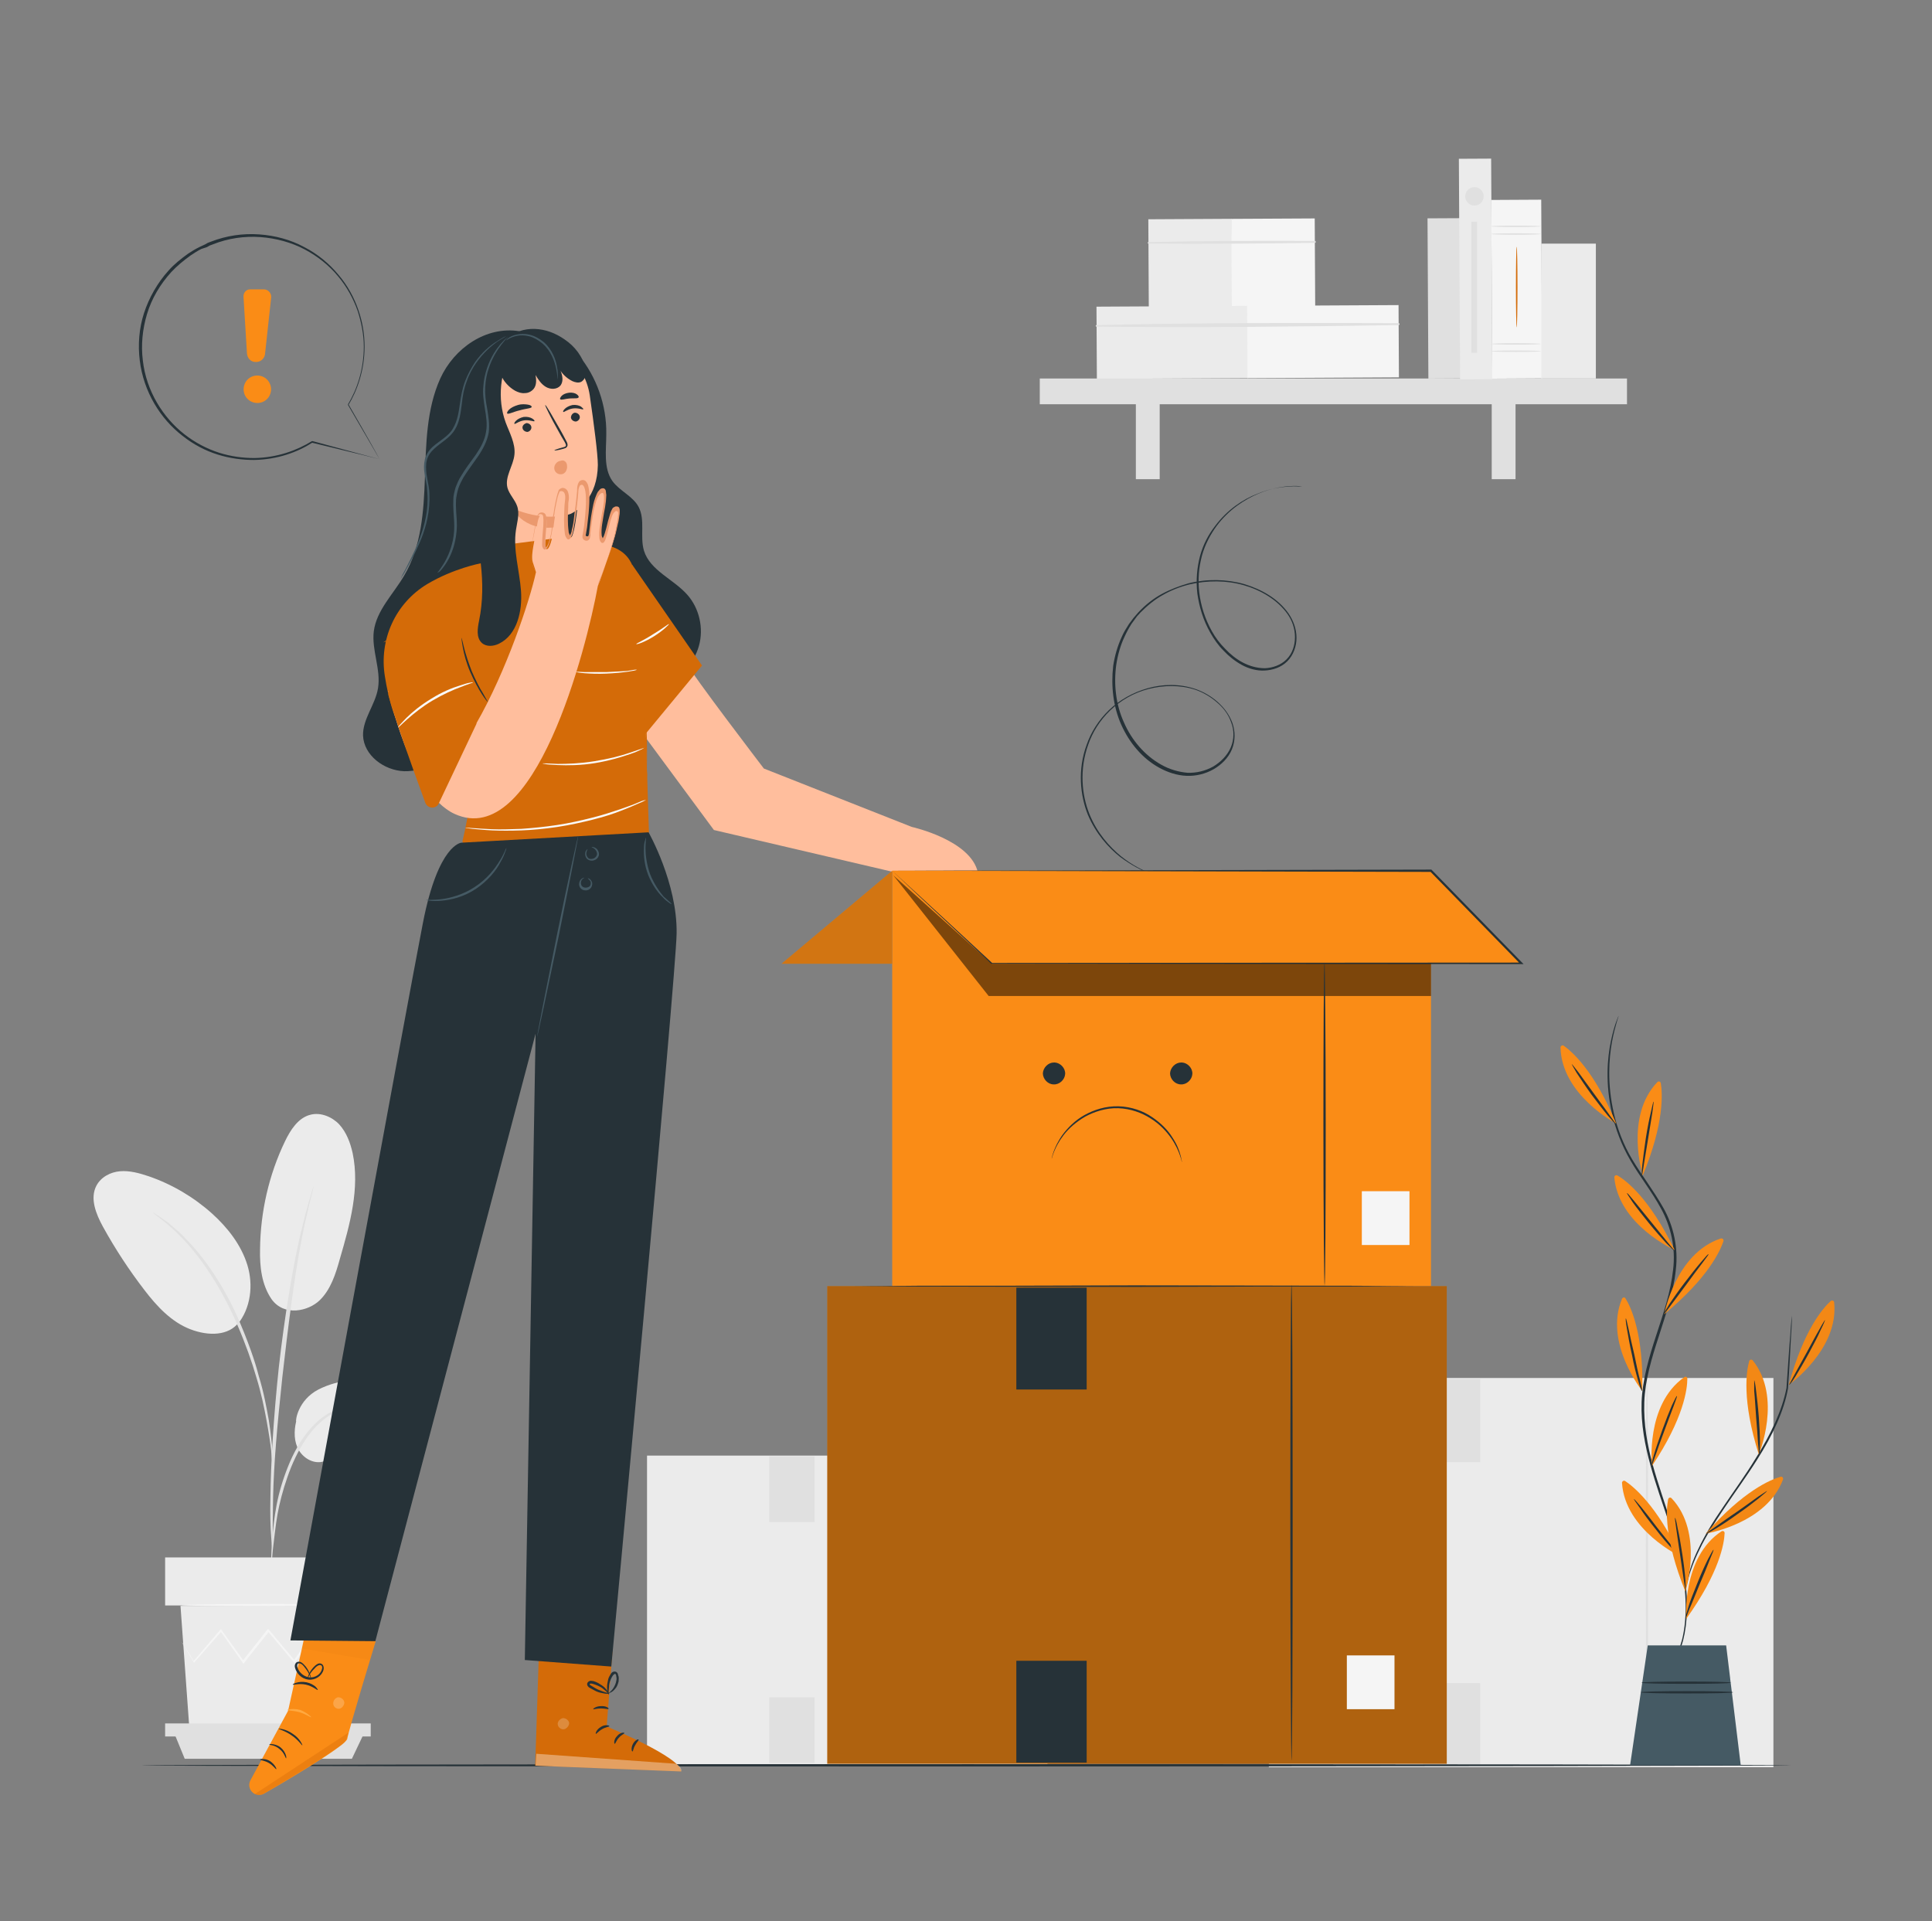 <svg width="184" height="183" viewBox="0 0 184 183" fill="none" xmlns="http://www.w3.org/2000/svg">
    <rect x="0" y="0" width="184" height="183" fill="#808080" stroke="none"/>
    <path d="M99.759 138.641H61.622V168.031H99.759V138.641Z" fill="#EBEBEB"/>
    <path d="M90.207 167.811C90.17 167.811 90.097 161.26 90.097 153.171C90.097 145.083 90.133 138.531 90.207 138.531C90.28 138.531 90.317 145.083 90.317 153.171C90.28 161.26 90.243 167.811 90.207 167.811Z"
          fill="#E0E0E0"/>
    <path d="M96.502 161.333H93.574V164.627H96.502V161.333Z" fill="#FAFAFA"/>
    <path d="M77.58 138.714H73.261V144.973H77.58V138.714Z" fill="#E0E0E0"/>
    <path d="M77.58 161.663H73.261V167.921H77.58V161.663Z" fill="#E0E0E0"/>
    <path d="M168.897 131.248H120.841V168.323H168.897V131.248Z" fill="#EBEBEB"/>
    <path d="M156.855 168.067C156.819 168.067 156.746 159.796 156.746 149.621C156.746 139.409 156.782 131.174 156.855 131.174C156.929 131.174 156.965 139.446 156.965 149.621C156.965 159.796 156.929 168.067 156.855 168.067Z"
          fill="#E0E0E0"/>
    <path d="M164.834 159.869H161.137V164.041H164.834V159.869Z" fill="#FAFAFA"/>
    <path d="M140.971 131.357H135.518V139.263H140.971V131.357Z" fill="#E0E0E0"/>
    <path d="M140.971 160.308H135.518V168.214H140.971V160.308Z" fill="#E0E0E0"/>
    <path d="M30.329 132.345C32.269 131.357 34.575 131.211 36.734 131.577C37.905 131.76 39.113 132.126 39.882 133.004C40.687 133.883 40.833 135.42 39.918 136.152C39.369 136.591 38.637 136.664 37.942 136.664C36.258 136.628 34.392 136.335 33.037 137.36C32.269 137.945 31.756 138.897 30.841 139.19C29.926 139.482 28.938 138.933 28.462 138.128C27.987 137.323 27.987 136.298 28.206 135.383C28.133 135.347 28.353 133.37 30.329 132.345Z"
          fill="#EBEBEB"/>
    <path d="M25.864 123.745C27.072 125.428 29.377 124.879 30.439 123.854C31.5 122.83 31.976 121.329 32.379 119.865C33.33 116.608 34.282 113.167 33.586 109.837C33.367 108.848 33.001 107.86 32.305 107.092C31.61 106.36 30.512 105.92 29.56 106.177C28.389 106.469 27.657 107.641 27.145 108.702C25.608 111.886 24.802 115.436 24.766 118.987C24.729 120.634 24.912 122.354 25.864 123.745Z"
          fill="#EBEBEB"/>
    <path d="M22.606 126.16C23.887 124.623 24.144 122.39 23.558 120.487C22.972 118.584 21.691 116.937 20.191 115.583C18.434 114.009 16.384 112.801 14.152 112.032C13.273 111.74 12.358 111.483 11.443 111.557C10.528 111.63 9.613 112.106 9.174 112.947C8.552 114.155 9.138 115.619 9.796 116.827C10.968 118.95 12.285 120.963 13.749 122.866C14.92 124.403 16.311 125.904 18.105 126.599C19.898 127.295 21.801 127.221 22.753 125.94"
          fill="#EBEBEB"/>
    <path d="M25.791 149.365C25.827 149.365 25.864 149.108 25.9 148.596C25.937 148.047 26.01 147.315 26.12 146.473C26.23 145.595 26.34 144.533 26.596 143.399C26.852 142.264 27.218 141.02 27.73 139.739C28.243 138.494 28.865 137.36 29.597 136.445C30.329 135.53 31.171 134.871 31.939 134.505C32.745 134.102 33.44 133.956 33.916 133.883C34.392 133.846 34.684 133.81 34.684 133.773C34.684 133.736 34.392 133.736 33.916 133.773C33.403 133.81 32.671 133.919 31.866 134.322C31.024 134.688 30.146 135.347 29.377 136.298C28.609 137.213 27.95 138.385 27.438 139.666C26.925 140.947 26.559 142.191 26.34 143.362C26.12 144.533 26.01 145.595 25.937 146.51C25.864 147.388 25.827 148.12 25.827 148.633C25.754 149.072 25.754 149.365 25.791 149.365Z"
          fill="#E0E0E0"/>
    <path d="M25.937 147.754C25.937 147.754 25.937 147.645 25.974 147.388C25.974 147.132 25.974 146.766 25.974 146.364C25.974 145.485 25.974 144.204 26.01 142.594C26.083 139.41 26.376 136.006 26.889 131.175C27.401 126.636 28.06 121.366 28.755 117.925C28.901 117.157 29.048 116.461 29.194 115.839C29.341 115.217 29.451 114.705 29.56 114.265C29.67 113.863 29.743 113.533 29.817 113.277C29.853 113.058 29.89 112.911 29.89 112.911C29.89 112.911 29.853 113.021 29.78 113.241C29.707 113.497 29.597 113.826 29.487 114.229C29.341 114.668 29.231 115.18 29.048 115.803C28.901 116.425 28.718 117.12 28.535 117.889C27.84 121 27.108 125.355 26.559 130.186C26.047 135.018 25.791 139.41 25.754 142.594C25.717 144.204 25.754 145.485 25.827 146.364C25.864 146.766 25.864 147.132 25.9 147.388C25.9 147.608 25.9 147.754 25.937 147.754Z"
          fill="#E0E0E0"/>
    <path d="M25.937 139.263C25.974 139.263 25.974 138.897 25.937 138.202C25.901 137.506 25.791 136.518 25.608 135.31C25.388 134.103 25.132 132.639 24.656 131.101C24.473 130.369 23.997 128.686 22.899 126.087C21.435 122.61 19.459 119.755 17.702 117.999C17.299 117.523 16.86 117.193 16.494 116.864C16.311 116.718 16.128 116.535 15.982 116.425C15.799 116.315 15.652 116.205 15.506 116.095C14.921 115.693 14.628 115.51 14.591 115.51C14.555 115.583 15.872 116.352 17.556 118.145C19.239 119.938 21.142 122.757 22.607 126.197C23.412 128.064 23.997 129.747 24.4 131.138C24.876 132.675 25.169 134.103 25.388 135.31C25.608 136.518 25.754 137.506 25.827 138.165C25.864 138.897 25.937 139.263 25.937 139.263Z"
          fill="#E0E0E0"/>
    <path d="M17.189 152.951L18.031 164.59H33.001L33.843 152.951H17.189Z" fill="#EBEBEB"/>
    <path d="M35.636 148.34H15.726V152.915H35.636V148.34Z" fill="#EBEBEB"/>
    <path d="M15.726 164.151V165.395H16.677H35.307V164.151H15.726Z" fill="#E0E0E0"/>
    <path d="M17.592 167.518L16.677 165.286H34.575L33.513 167.518H17.592Z" fill="#E0E0E0"/>
    <path d="M33.55 156.758C33.55 156.758 33.513 156.794 33.477 156.868C33.403 156.941 33.33 157.051 33.257 157.16C33.037 157.417 32.745 157.819 32.379 158.258L32.342 158.295L32.305 158.258C31.756 157.49 31.024 156.502 30.146 155.294H30.256C29.634 156.209 28.901 157.197 28.133 158.295L28.06 158.405L27.986 158.332C27.218 157.417 26.376 156.392 25.498 155.367H25.644C25.608 155.404 25.571 155.477 25.498 155.55C24.729 156.538 23.96 157.453 23.265 158.368L23.192 158.478L23.119 158.368C22.35 157.307 21.655 156.282 20.996 155.367H21.106C20.081 156.538 19.203 157.563 18.507 158.332L18.471 158.368L18.434 158.295C18.105 157.709 17.812 157.27 17.629 156.941C17.555 156.794 17.482 156.685 17.409 156.575C17.372 156.502 17.336 156.465 17.336 156.428C17.336 156.428 17.372 156.465 17.409 156.538C17.482 156.648 17.555 156.758 17.629 156.904C17.848 157.234 18.141 157.673 18.471 158.258H18.397C19.056 157.49 19.934 156.465 20.959 155.257L21.032 155.184L21.106 155.257C21.765 156.172 22.46 157.16 23.229 158.222H23.082C23.777 157.343 24.546 156.392 25.315 155.404C25.351 155.33 25.424 155.294 25.461 155.221L25.534 155.147L25.608 155.221C26.486 156.282 27.328 157.27 28.096 158.185H27.95C28.718 157.124 29.451 156.099 30.073 155.221L30.146 155.147L30.219 155.221C31.061 156.428 31.793 157.453 32.305 158.222H32.232C32.598 157.746 32.928 157.417 33.147 157.124C33.257 157.014 33.33 156.904 33.403 156.831C33.513 156.758 33.55 156.758 33.55 156.758Z"
          fill="#F5F5F5"/>
    <path d="M34.062 152.878C34.062 152.915 30.329 152.988 25.681 152.988C21.069 152.988 17.299 152.952 17.299 152.878C17.299 152.842 21.032 152.769 25.681 152.769C30.292 152.769 34.062 152.805 34.062 152.878Z"
          fill="#F5F5F5"/>
    <path d="M139.029 20.781L135.954 20.797L136.036 36.06L139.11 36.043L139.029 20.781Z" fill="#E0E0E0"/>
    <path d="M117.306 20.841L109.364 20.884L109.409 29.302L117.351 29.259L117.306 20.841Z" fill="#EBEBEB"/>
    <path d="M125.212 20.805L117.27 20.847L117.315 29.265L125.257 29.223L125.212 20.805Z" fill="#F5F5F5"/>
    <path d="M109.385 23.204C114.655 23.241 119.962 23.204 125.233 23.131C125.342 23.131 125.342 22.948 125.233 22.948C119.962 22.912 114.655 22.948 109.385 23.058C109.275 23.058 109.275 23.204 109.385 23.204Z"
          fill="#E0E0E0"/>
    <path d="M118.847 29.132L104.427 29.209L104.464 36.09L118.884 36.013L118.847 29.132Z" fill="#EBEBEB"/>
    <path d="M133.195 29.059L118.774 29.136L118.811 36.017L133.232 35.94L133.195 29.059Z" fill="#F5F5F5"/>
    <path d="M104.407 31.11C113.996 31.22 123.622 31.11 133.211 30.964C133.321 30.964 133.321 30.781 133.211 30.781C123.622 30.744 113.996 30.744 104.407 30.964C104.334 30.964 104.334 31.11 104.407 31.11Z"
          fill="#E0E0E0"/>
    <path d="M154.952 36.051H99.027V38.504H154.952V36.051Z" fill="#E0E0E0"/>
    <path d="M110.446 37.259H108.177V45.641H110.446V37.259Z" fill="#E0E0E0"/>
    <path d="M144.338 37.259H142.069V45.641H144.338V37.259Z" fill="#E0E0E0"/>
    <path d="M142.014 15.108L138.94 15.124L139.053 36.133L142.127 36.116L142.014 15.108Z" fill="#EBEBEB"/>
    <path d="M146.783 19.019L142.025 19.045L142.117 36.064L146.875 36.038L146.783 19.019Z" fill="#F5F5F5"/>
    <path d="M146.754 22.29C146.754 22.326 145.692 22.363 144.375 22.363C143.057 22.363 141.996 22.326 141.996 22.29C141.996 22.253 143.057 22.216 144.375 22.216C145.692 22.216 146.754 22.253 146.754 22.29Z"
          fill="#E0E0E0"/>
    <path d="M146.754 21.557C146.754 21.594 145.692 21.63 144.375 21.63C143.057 21.63 141.996 21.594 141.996 21.557C141.996 21.52 143.057 21.484 144.375 21.484C145.692 21.484 146.754 21.52 146.754 21.557Z"
          fill="#E0E0E0"/>
    <path d="M146.754 33.452C146.754 33.489 145.692 33.525 144.375 33.525C143.057 33.525 141.996 33.489 141.996 33.452C141.996 33.416 143.057 33.379 144.375 33.379C145.692 33.379 146.754 33.416 146.754 33.452Z"
          fill="#E0E0E0"/>
    <path d="M146.754 32.757C146.754 32.793 145.692 32.83 144.375 32.83C143.057 32.83 141.996 32.793 141.996 32.757C141.996 32.72 143.057 32.684 144.375 32.684C145.692 32.684 146.754 32.72 146.754 32.757Z"
          fill="#E0E0E0"/>
    <path d="M144.448 31.183C144.411 31.183 144.375 29.463 144.375 27.34C144.375 25.217 144.411 23.497 144.448 23.497C144.484 23.497 144.521 25.217 144.521 27.34C144.521 29.463 144.484 31.183 144.448 31.183Z"
          fill="#D46B08"/>
    <path d="M151.987 23.205H146.79V36.051H151.987V23.205Z" fill="#EBEBEB"/>
    <path d="M140.422 19.581C140.907 19.581 141.3 19.188 141.3 18.703C141.3 18.218 140.907 17.824 140.422 17.824C139.937 17.824 139.543 18.218 139.543 18.703C139.543 19.188 139.937 19.581 140.422 19.581Z"
          fill="#E0E0E0"/>
    <path d="M140.678 21.118H140.129V33.599H140.678V21.118Z" fill="#E0E0E0"/>
    <path d="M170.58 168.141C170.58 168.177 135.407 168.25 92.037 168.25C48.629 168.25 13.456 168.214 13.456 168.141C13.456 168.104 48.629 168.031 92.037 168.031C135.371 168.031 170.58 168.067 170.58 168.141Z"
          fill="#263238"/>
    <path d="M55.107 33.818C56.827 35.905 57.779 38.613 57.742 41.321C57.742 42.859 57.45 44.579 58.328 45.823C59.023 46.775 60.268 47.251 60.817 48.275C61.475 49.52 60.926 51.094 61.329 52.448C61.915 54.351 64.147 55.156 65.465 56.657C66.6 57.938 67.039 59.841 66.563 61.525C66.087 63.208 64.769 64.599 63.123 65.148C62.244 65.441 61.256 65.514 60.414 65.111C59.499 64.672 58.95 63.757 58.511 62.842C57.633 61.085 49.873 51.533 49.434 49.63"
          fill="#263238"/>
    <path d="M49.471 31.549C46.286 31.037 43.249 33.16 41.931 36.051C40.614 38.979 40.577 42.273 40.467 45.494C40.357 48.715 40.138 52.045 38.491 54.827C37.466 56.584 35.855 58.121 35.599 60.134C35.38 61.927 36.295 63.757 36.002 65.551C35.746 67.124 34.538 68.479 34.575 70.052C34.648 71.956 36.587 73.383 38.491 73.456C40.394 73.493 42.187 72.505 43.688 71.333C46.103 69.394 48.08 66.905 49.398 64.087"
          fill="#263238"/>
    <path d="M44.274 39.125C43.871 35.794 46.287 32.72 49.654 32.391C52.838 32.098 55.693 34.477 56.169 37.661C56.571 40.443 56.937 43.261 56.937 44.286C56.901 47.36 55.107 48.568 54.375 48.934C54.192 49.007 53.753 49.117 53.57 49.153C53.57 49.153 53.533 49.153 53.57 49.19L54.265 52.74C54.558 55.046 53.277 57.132 50.971 57.462C48.666 57.791 46.836 56.034 46.47 53.692L44.274 39.125Z"
          fill="#FFBE9D"/>
    <path d="M55.546 38.978C55.51 39.052 55.107 38.832 54.558 38.905C54.046 38.978 53.68 39.308 53.643 39.235C53.606 39.198 53.643 39.088 53.789 38.942C53.936 38.795 54.192 38.649 54.522 38.576C54.851 38.539 55.144 38.612 55.327 38.722C55.51 38.869 55.583 38.942 55.546 38.978Z"
          fill="#263238"/>
    <path d="M50.898 40.113C50.861 40.187 50.422 39.967 49.91 40.04C49.398 40.113 49.032 40.443 48.995 40.37C48.958 40.333 48.995 40.223 49.141 40.077C49.288 39.93 49.544 39.784 49.873 39.711C50.203 39.674 50.495 39.747 50.678 39.857C50.861 39.967 50.935 40.077 50.898 40.113Z"
          fill="#263238"/>
    <path d="M52.801 42.895C52.801 42.858 53.094 42.748 53.643 42.602C53.789 42.566 53.899 42.529 53.899 42.419C53.899 42.309 53.826 42.2 53.753 42.053C53.57 41.76 53.387 41.431 53.204 41.102C52.435 39.747 51.886 38.613 51.923 38.576C51.996 38.539 52.618 39.638 53.387 40.992C53.57 41.321 53.753 41.651 53.899 41.943C53.972 42.09 54.082 42.236 54.046 42.456C54.009 42.566 53.936 42.639 53.863 42.675C53.789 42.712 53.716 42.712 53.643 42.748C53.131 42.895 52.801 42.931 52.801 42.895Z"
          fill="#263238"/>
    <path d="M53.533 49.117C53.533 49.117 51.557 49.593 48.812 48.421C48.812 48.421 49.983 50.983 53.716 50.068L53.533 49.117Z"
          fill="#EB996E"/>
    <path d="M50.642 38.759C50.605 38.906 50.093 38.906 49.471 39.089C48.849 39.235 48.409 39.491 48.3 39.381C48.263 39.308 48.336 39.162 48.483 39.015C48.666 38.832 48.958 38.686 49.324 38.576C49.69 38.466 50.02 38.503 50.276 38.539C50.532 38.576 50.642 38.686 50.642 38.759Z"
          fill="#263238"/>
    <path d="M55.107 37.844C55.034 37.991 54.668 37.917 54.229 37.954C53.79 37.991 53.46 38.137 53.35 38.027C53.314 37.991 53.35 37.844 53.497 37.698C53.643 37.551 53.899 37.442 54.192 37.405C54.485 37.368 54.778 37.442 54.924 37.551C55.071 37.661 55.144 37.771 55.107 37.844Z"
          fill="#263238"/>
    <path d="M49.764 40.772C49.8 40.992 50.02 41.138 50.239 41.138C50.459 41.102 50.642 40.882 50.605 40.662C50.569 40.443 50.349 40.296 50.13 40.296C49.91 40.37 49.727 40.553 49.764 40.772Z"
          fill="#263238"/>
    <path d="M54.375 39.784C54.412 40.004 54.631 40.15 54.851 40.15C55.071 40.113 55.254 39.894 55.217 39.674C55.18 39.455 54.961 39.308 54.741 39.308C54.522 39.345 54.375 39.564 54.375 39.784Z"
          fill="#263238"/>
    <path d="M53.643 43.92C53.314 43.81 53.021 43.993 52.874 44.249C52.728 44.505 52.765 44.835 52.984 45.018C53.167 45.201 53.533 45.237 53.753 45.054C53.899 44.945 53.972 44.762 54.009 44.542C54.009 44.359 54.009 44.176 53.899 44.03C53.789 43.883 53.606 43.81 53.423 43.883"
          fill="#EB996E"/>
    <path d="M55.766 35.136C55.51 33.965 54.741 32.976 53.753 32.318C52.911 31.732 51.959 31.366 50.935 31.329C49.947 31.293 48.885 31.622 48.19 32.318C47.641 32.83 47.385 33.562 47.348 34.294L47.421 33.782C47.275 34.184 47.275 34.66 47.421 35.063C47.494 35.282 47.604 35.502 47.714 35.721C47.97 36.344 48.483 36.893 49.068 37.222C49.361 37.368 49.654 37.478 49.983 37.442C50.312 37.442 50.605 37.295 50.825 37.039C51.118 36.673 51.081 36.161 51.008 35.721C51.264 36.161 51.557 36.6 51.996 36.856C52.435 37.112 53.057 37.112 53.387 36.71C53.68 36.307 53.57 35.758 53.387 35.319C53.68 35.758 54.082 36.087 54.522 36.307C54.778 36.417 55.071 36.49 55.327 36.38C55.546 36.27 55.693 36.051 55.766 35.831C55.839 35.648 55.803 35.392 55.766 35.136Z"
          fill="#263238"/>
    <path d="M53.131 36.124C53.094 36.124 53.094 35.685 52.948 35.026C52.801 34.367 52.472 33.416 51.667 32.72C51.264 32.391 50.825 32.135 50.386 32.025C49.947 31.915 49.544 31.915 49.215 31.988C48.556 32.135 48.226 32.427 48.19 32.427C48.19 32.427 48.263 32.318 48.409 32.208C48.556 32.098 48.812 31.952 49.178 31.878C49.507 31.805 49.947 31.769 50.422 31.878C50.898 31.988 51.374 32.244 51.776 32.574C52.618 33.306 52.948 34.294 53.057 34.989C53.131 35.355 53.131 35.612 53.131 35.831C53.131 36.014 53.131 36.124 53.131 36.124Z"
          fill="#455A64"/>
    <path d="M86.839 78.763L72.748 73.2C72.748 73.2 65.538 63.757 65.685 63.574L60.634 69.101L67.99 79.056L85.046 83.045L93.135 83.119C92.476 80.008 86.839 78.763 86.839 78.763Z"
          fill="#FFBE9D"/>
    <path d="M56.169 51.825L54.265 51.093L45.994 52.155V53.619L45.774 53.655C45.774 53.655 43.212 54.131 40.687 55.632C37.649 57.462 36.075 60.939 36.661 64.452C36.99 66.538 37.649 69.1 38.893 70.564C41.309 73.383 43.505 69.906 43.505 69.906C43.505 69.906 45.005 73.346 44.932 74.993C44.859 76.347 44.273 79.202 44.054 80.081C44.017 80.227 44.127 80.373 44.273 80.41L61.732 83.631L61.805 79.349L61.256 61.781L60.487 54.973C60.451 54.9 60.487 51.642 56.169 51.825Z"
          fill="#D46B08"/>
    <path d="M60.195 53.765L66.856 63.391L61.476 69.906L60.195 53.765Z" fill="#D46B08"/>
    <path d="M61.622 74.005C61.622 74.005 61.586 73.785 61.586 73.382C61.586 72.943 61.586 72.394 61.549 71.699C61.512 70.272 61.439 68.295 61.146 66.136C60.853 63.976 60.451 62.036 60.121 60.646C59.975 59.987 59.829 59.401 59.719 58.999C59.646 58.596 59.572 58.377 59.609 58.377C59.609 58.377 59.682 58.596 59.792 58.962C59.902 59.328 60.048 59.914 60.231 60.609C60.597 62 61.036 63.94 61.293 66.099C61.586 68.258 61.622 70.235 61.622 71.662C61.622 72.394 61.622 72.943 61.586 73.346C61.659 73.785 61.622 74.005 61.622 74.005Z"
          fill="#D46B08"/>
    <path d="M45.225 59.365C45.225 59.401 44.713 59.401 43.908 59.438C43.102 59.474 41.968 59.584 40.76 59.84C39.552 60.097 38.491 60.426 37.722 60.719C36.954 61.012 36.514 61.195 36.478 61.195C36.478 61.195 36.588 61.121 36.771 61.012C36.99 60.902 37.283 60.755 37.649 60.609C38.418 60.28 39.479 59.914 40.687 59.657C41.895 59.401 43.029 59.328 43.871 59.291C44.274 59.291 44.603 59.291 44.823 59.328C45.115 59.365 45.225 59.365 45.225 59.365Z"
          fill="#D46B08"/>
    <path d="M60.634 63.794C60.634 63.83 60.304 63.903 59.792 63.977C59.28 64.05 58.548 64.123 57.742 64.159C56.937 64.196 56.205 64.159 55.693 64.123C55.181 64.086 54.851 64.013 54.851 64.013C54.851 63.977 55.181 63.977 55.693 64.013C56.205 64.013 56.937 64.013 57.742 64.013C58.548 63.977 59.243 63.94 59.755 63.903C60.341 63.794 60.634 63.757 60.634 63.794Z"
          fill="#FAFAFA"/>
    <path d="M63.708 59.438C63.745 59.474 63.159 60.06 62.281 60.609C61.402 61.158 60.634 61.414 60.597 61.341C60.561 61.304 61.329 60.975 62.171 60.426C63.049 59.914 63.672 59.401 63.708 59.438Z"
          fill="#FAFAFA"/>
    <path d="M61 54.973C61.036 55.009 60.231 55.705 59.06 56.217C57.889 56.73 56.827 56.803 56.827 56.766C56.827 56.693 57.852 56.547 58.987 56.071C60.158 55.558 61 54.936 61 54.973Z"
          fill="#D46B08"/>
    <path d="M61.366 71.223C61.366 71.223 61.256 71.296 61.036 71.406C60.817 71.516 60.487 71.662 60.048 71.809C59.206 72.102 57.998 72.468 56.644 72.687C55.29 72.907 54.046 72.907 53.131 72.87C52.691 72.834 52.325 72.834 52.069 72.797C51.813 72.76 51.667 72.724 51.667 72.724C51.667 72.687 52.216 72.724 53.131 72.76C54.009 72.76 55.254 72.724 56.608 72.504C57.962 72.284 59.133 71.992 59.975 71.699C60.853 71.406 61.366 71.223 61.366 71.223Z"
          fill="#FAFAFA"/>
    <path d="M61.512 76.201C61.512 76.201 61.475 76.237 61.366 76.274C61.256 76.347 61.073 76.42 60.89 76.493C60.487 76.677 59.902 76.933 59.133 77.225C58.401 77.518 57.486 77.811 56.461 78.067C55.437 78.323 54.302 78.58 53.094 78.763C51.886 78.946 50.715 79.055 49.69 79.092C48.629 79.129 47.677 79.129 46.872 79.092C46.067 79.055 45.445 78.982 45.005 78.946C44.786 78.909 44.639 78.909 44.493 78.873C44.383 78.873 44.31 78.836 44.31 78.836C44.31 78.836 44.383 78.836 44.493 78.836C44.639 78.836 44.786 78.873 45.005 78.873C45.445 78.909 46.103 78.946 46.872 78.982C47.677 79.019 48.629 78.982 49.654 78.946C50.715 78.873 51.85 78.763 53.057 78.58C54.265 78.397 55.363 78.141 56.388 77.884C57.413 77.628 58.291 77.335 59.06 77.079C59.792 76.823 60.414 76.603 60.817 76.42C61 76.347 61.146 76.274 61.292 76.237C61.439 76.201 61.512 76.201 61.512 76.201Z"
          fill="#FAFAFA"/>
    <path d="M29.414 154.013L27.438 162.943L23.851 169.568C23.595 170.043 23.778 170.629 24.29 170.885C24.583 170.995 24.876 170.995 25.132 170.849C26.815 169.897 32.964 166.274 33.074 165.615C33.184 164.846 35.782 156.318 35.782 156.318L29.414 154.013Z"
          fill="#FA8C16"/>
    <g opacity="0.6">
        <path opacity="0.6"
              d="M24.253 170.885L33.184 165.029L33.074 165.395C33.001 165.725 32.818 166.018 32.525 166.201C31.793 166.713 29.743 168.14 25.095 170.849C24.876 170.995 24.546 170.995 24.253 170.885Z"
              fill="#D46B08"/>
    </g>
    <g opacity="0.6">
        <g opacity="0.6">
            <path opacity="0.6"
                  d="M32.086 161.699C31.83 161.808 31.683 162.101 31.756 162.394C31.83 162.65 32.159 162.833 32.415 162.723C32.671 162.614 32.891 162.248 32.745 161.991C32.635 161.735 32.232 161.552 32.013 161.735"
                  fill="white"/>
        </g>
    </g>
    <path d="M27.255 167.482C27.181 167.482 27.108 166.969 26.633 166.603C26.193 166.201 25.644 166.201 25.644 166.164C25.644 166.127 25.754 166.091 25.974 166.127C26.193 166.164 26.486 166.237 26.742 166.457C26.998 166.676 27.145 166.933 27.218 167.152C27.291 167.335 27.255 167.482 27.255 167.482Z"
          fill="#263238"/>
    <path d="M26.303 168.506C26.267 168.543 26.047 168.177 25.608 167.921C25.169 167.664 24.766 167.664 24.766 167.591C24.766 167.555 25.242 167.445 25.718 167.738C26.193 168.067 26.376 168.506 26.303 168.506Z"
          fill="#263238"/>
    <path d="M28.792 166.237C28.755 166.274 28.426 165.725 27.767 165.286C27.145 164.846 26.523 164.7 26.523 164.663C26.523 164.627 27.218 164.663 27.877 165.139C28.572 165.578 28.828 166.237 28.792 166.237Z"
          fill="#263238"/>
    <path d="M29.634 163.565C29.597 163.602 29.158 163.272 28.536 163.089C27.913 162.906 27.364 162.943 27.364 162.87C27.364 162.833 27.913 162.687 28.609 162.87C29.231 163.126 29.67 163.529 29.634 163.565Z"
          fill="#FFA940"/>
    <path d="M30.256 160.967C30.219 161.003 29.78 160.601 29.121 160.454C28.426 160.308 27.877 160.528 27.877 160.454C27.877 160.418 27.986 160.345 28.243 160.271C28.462 160.198 28.828 160.162 29.194 160.235C29.56 160.308 29.853 160.491 30.036 160.637C30.219 160.82 30.292 160.967 30.256 160.967Z"
          fill="#263238"/>
    <path d="M29.268 159.978C29.268 159.978 29.268 159.869 29.341 159.649C29.414 159.429 29.56 159.137 29.817 158.844C29.963 158.697 30.109 158.514 30.366 158.441C30.512 158.405 30.695 158.478 30.768 158.624C30.841 158.771 30.841 158.917 30.805 159.063C30.658 159.612 30.036 160.052 29.377 159.978C28.719 159.905 28.243 159.393 28.096 158.844C28.06 158.697 28.06 158.551 28.17 158.405C28.279 158.258 28.462 158.258 28.609 158.295C28.865 158.405 28.975 158.588 29.121 158.734C29.377 159.063 29.487 159.356 29.56 159.576C29.634 159.795 29.634 159.905 29.634 159.905C29.597 159.905 29.524 159.429 29.011 158.807C28.902 158.661 28.755 158.478 28.572 158.441C28.499 158.405 28.389 158.441 28.353 158.478C28.316 158.551 28.279 158.661 28.316 158.771C28.426 159.21 28.865 159.686 29.451 159.759C30 159.832 30.549 159.466 30.658 158.99C30.695 158.88 30.695 158.771 30.658 158.697C30.622 158.624 30.549 158.588 30.439 158.588C30.256 158.624 30.073 158.771 29.963 158.917C29.377 159.466 29.304 159.978 29.268 159.978Z"
          fill="#263238"/>
    <g opacity="0.3">
        <path opacity="0.3"
              d="M29.158 154.964L28.755 157.014L35.233 158.112L35.746 156.318L29.414 154.013L29.158 154.964Z"
              fill="#D46B08"/>
    </g>
    <path d="M58.328 157.306L57.779 164.443C57.779 164.443 64.879 167.371 64.879 168.726L50.971 168.177L51.337 157.014L58.328 157.306Z"
          fill="#D46B08"/>
    <g opacity="0.6">
        <g opacity="0.6">
            <path opacity="0.6"
                  d="M53.533 163.675C53.277 163.748 53.057 164.041 53.131 164.297C53.167 164.553 53.497 164.773 53.753 164.7C54.009 164.627 54.265 164.297 54.192 164.041C54.119 163.785 53.753 163.565 53.497 163.675"
                  fill="white"/>
        </g>
    </g>
    <g opacity="0.6">
        <path opacity="0.6"
              d="M51.008 168.177L51.081 167.042L64.367 167.994C64.367 167.994 64.989 168.286 64.879 168.726L51.008 168.177Z"
              fill="white"/>
    </g>
    <path d="M58.035 164.407C58.035 164.48 57.706 164.48 57.34 164.7C57.011 164.883 56.791 165.176 56.754 165.139C56.681 165.139 56.791 164.737 57.23 164.48C57.633 164.224 58.035 164.334 58.035 164.407Z"
          fill="#263238"/>
    <path d="M59.463 165.066C59.463 165.139 59.17 165.249 58.95 165.505C58.694 165.761 58.621 166.09 58.548 166.09C58.474 166.09 58.438 165.688 58.767 165.358C59.06 164.992 59.463 164.992 59.463 165.066Z"
          fill="#263238"/>
    <path d="M60.231 166.822C60.158 166.822 60.085 166.493 60.268 166.127C60.451 165.761 60.78 165.615 60.817 165.688C60.853 165.761 60.634 165.944 60.487 166.237C60.304 166.53 60.304 166.822 60.231 166.822Z"
          fill="#263238"/>
    <path d="M57.962 162.76C57.925 162.833 57.633 162.723 57.23 162.723C56.827 162.723 56.535 162.833 56.498 162.796C56.461 162.76 56.754 162.504 57.23 162.504C57.706 162.467 57.999 162.687 57.962 162.76Z"
          fill="#263238"/>
    <g opacity="0.3">
        <path opacity="0.3" d="M58.218 158.734L58.145 160.015L51.301 159.686L51.374 158.185L58.218 158.734Z"
              fill="#D46B08"/>
    </g>
    <path d="M58.035 161.296C58.035 161.332 57.779 161.369 57.34 161.259C57.12 161.223 56.864 161.149 56.608 161.003C56.461 160.93 56.352 160.856 56.205 160.783C56.132 160.747 56.059 160.71 55.986 160.6C55.912 160.527 55.876 160.344 55.986 160.234C56.059 160.124 56.205 160.088 56.278 160.088C56.388 160.088 56.461 160.124 56.535 160.124C56.681 160.161 56.827 160.234 56.974 160.307C57.23 160.454 57.45 160.6 57.596 160.747C57.889 161.04 57.999 161.332 57.999 161.332C57.962 161.369 57.816 161.149 57.486 160.893C57.34 160.747 57.12 160.637 56.864 160.527C56.754 160.49 56.608 160.417 56.461 160.381C56.315 160.344 56.205 160.344 56.169 160.381C56.169 160.417 56.169 160.417 56.169 160.454C56.205 160.49 56.242 160.527 56.315 160.564C56.425 160.637 56.571 160.71 56.681 160.783C56.901 160.93 57.157 161.003 57.34 161.076C57.779 161.259 58.072 161.259 58.035 161.296Z"
          fill="#263238"/>
    <path d="M57.962 161.405C57.925 161.405 57.816 161.149 57.816 160.71C57.816 160.49 57.852 160.234 57.925 159.941C57.962 159.795 58.035 159.649 58.108 159.539C58.182 159.392 58.291 159.209 58.548 159.209C58.694 159.209 58.804 159.319 58.84 159.429C58.877 159.539 58.877 159.612 58.914 159.685C58.95 159.832 58.914 160.015 58.914 160.161C58.84 160.454 58.731 160.71 58.584 160.856C58.291 161.222 57.999 161.259 57.999 161.259C57.962 161.222 58.218 161.113 58.438 160.747C58.548 160.564 58.657 160.344 58.694 160.088C58.731 159.941 58.731 159.832 58.694 159.685C58.694 159.539 58.621 159.429 58.584 159.429C58.511 159.429 58.401 159.539 58.328 159.649C58.255 159.758 58.182 159.905 58.145 160.015C58.035 160.271 57.999 160.49 57.999 160.71C57.925 161.149 57.999 161.405 57.962 161.405Z"
          fill="#263238"/>
    <path d="M43.944 80.264C43.944 80.264 41.748 80.373 40.284 87.876C38.82 95.379 27.657 156.245 27.657 156.245L35.746 156.318L51.008 98.454L49.983 158.112L58.218 158.734C58.218 158.734 64.404 92.744 64.44 88.901C64.513 84.107 61.768 79.275 61.768 79.275L43.944 80.264Z"
          fill="#263238"/>
    <path d="M55.071 79.605C55.107 79.605 54.266 83.924 53.204 89.194C52.106 94.465 51.191 98.747 51.154 98.747C51.118 98.747 51.96 94.428 53.021 89.158C54.083 83.887 55.034 79.605 55.071 79.605Z"
          fill="#455A64"/>
    <path d="M56.352 80.703C56.352 80.666 56.571 80.63 56.828 80.849C56.937 80.959 57.047 81.142 57.047 81.362C57.047 81.581 56.864 81.838 56.645 81.911C56.425 82.021 56.132 81.984 55.949 81.838C55.766 81.691 55.73 81.472 55.73 81.325C55.73 80.996 55.949 80.886 55.949 80.886C55.986 80.923 55.839 81.032 55.839 81.325C55.839 81.472 55.913 81.618 56.022 81.728C56.132 81.838 56.352 81.838 56.535 81.764C56.718 81.691 56.828 81.545 56.864 81.362C56.864 81.215 56.791 81.032 56.718 80.959C56.535 80.703 56.315 80.74 56.352 80.703Z"
          fill="#455A64"/>
    <path d="M55.986 83.667C55.986 83.631 56.205 83.667 56.352 83.96C56.425 84.107 56.425 84.29 56.315 84.509C56.205 84.692 55.949 84.839 55.73 84.802C55.473 84.802 55.254 84.619 55.181 84.399C55.107 84.18 55.181 83.997 55.254 83.85C55.437 83.594 55.656 83.594 55.656 83.594C55.656 83.631 55.473 83.667 55.364 83.887C55.327 83.997 55.29 84.143 55.364 84.29C55.4 84.436 55.583 84.546 55.766 84.546C55.949 84.546 56.132 84.473 56.205 84.363C56.279 84.216 56.279 84.07 56.242 83.96C56.132 83.777 55.986 83.704 55.986 83.667Z"
          fill="#455A64"/>
    <path d="M48.227 80.776C48.227 80.776 48.227 80.922 48.117 81.142C48.044 81.362 47.897 81.728 47.678 82.094C47.275 82.899 46.47 83.887 45.335 84.656C44.2 85.424 42.956 85.717 42.041 85.79C41.602 85.827 41.236 85.827 40.98 85.79C40.724 85.754 40.577 85.754 40.614 85.717C40.614 85.68 41.163 85.754 42.041 85.644C42.919 85.534 44.127 85.205 45.225 84.473C46.36 83.741 47.129 82.752 47.568 82.02C48.044 81.288 48.19 80.74 48.227 80.776Z"
          fill="#455A64"/>
    <path d="M63.964 86.119C63.964 86.119 63.855 86.083 63.708 85.973C63.562 85.863 63.342 85.717 63.123 85.461C62.647 85.021 62.098 84.253 61.732 83.338C61.366 82.386 61.293 81.471 61.329 80.812C61.329 80.483 61.366 80.227 61.439 80.044C61.476 79.861 61.512 79.788 61.512 79.788C61.549 79.788 61.476 80.19 61.476 80.812C61.476 81.435 61.585 82.35 61.915 83.265C62.281 84.18 62.793 84.912 63.196 85.387C63.672 85.827 64.001 86.083 63.964 86.119Z"
          fill="#455A64"/>
    <path d="M40.723 65.806L44.31 65.99C44.53 67.161 45.335 68.954 45.335 68.954C48.226 63.94 50.459 57.206 51.045 54.497C50.971 54.241 50.862 53.911 50.752 53.582C50.605 53.179 50.715 52.484 50.788 52.045C50.898 51.459 51.045 50.617 51.118 50.252C51.264 49.117 51.447 48.934 51.85 49.044C52.399 49.227 51.63 52.264 52.069 52.301C52.326 52.338 52.618 51.313 52.692 50.434C52.765 49.593 53.167 46.958 53.46 46.775C53.863 46.518 54.229 46.921 54.119 47.763C54.009 48.605 53.863 51.203 54.339 51.203C54.778 51.24 55.144 46.884 55.144 46.884C55.144 46.884 55.071 45.933 55.583 45.969C56.535 46.006 55.803 50.581 55.693 51.02C55.62 51.313 56.132 51.386 56.169 51.057C56.205 50.727 56.425 46.701 57.413 46.738C58.145 46.775 56.827 50.508 57.267 51.386C57.669 52.264 57.962 48.422 58.657 48.495C58.914 48.531 59.097 48.568 58.621 50.727C58.365 51.898 57.596 54.021 56.937 55.815C55.839 61.817 50.935 81.032 43.285 77.519C39.003 75.542 36.99 65.806 36.99 65.806H40.723Z"
          fill="#FFBE9D"/>
    <path d="M56.937 55.888C56.937 55.888 56.937 55.852 56.974 55.742C57.011 55.632 57.047 55.522 57.12 55.376C57.23 55.046 57.413 54.534 57.633 53.912C57.852 53.289 58.109 52.521 58.365 51.606C58.511 51.167 58.621 50.654 58.694 50.142C58.731 49.886 58.804 49.593 58.841 49.337C58.841 49.19 58.877 49.044 58.877 48.934C58.877 48.788 58.841 48.678 58.731 48.678C58.621 48.641 58.548 48.751 58.438 48.861C58.365 48.971 58.292 49.117 58.255 49.264C58.145 49.556 58.072 49.849 57.999 50.178C57.926 50.508 57.852 50.801 57.743 51.13C57.669 51.313 57.669 51.459 57.523 51.642C57.486 51.679 57.486 51.679 57.413 51.716C57.34 51.716 57.303 51.716 57.267 51.679C57.23 51.642 57.194 51.569 57.157 51.533C57.12 51.423 57.084 51.35 57.084 51.24C57.011 50.508 57.194 49.812 57.303 49.044C57.377 48.678 57.45 48.312 57.486 47.946C57.523 47.763 57.523 47.58 57.523 47.397C57.523 47.214 57.486 46.994 57.413 46.958C57.303 46.921 57.157 47.031 57.047 47.177C56.937 47.324 56.864 47.507 56.791 47.69C56.681 48.056 56.571 48.458 56.498 48.861C56.425 49.264 56.388 49.666 56.315 50.105C56.279 50.325 56.279 50.508 56.242 50.727L56.205 51.057C56.205 51.13 56.205 51.313 56.059 51.423C55.949 51.533 55.766 51.533 55.62 51.423C55.547 51.386 55.51 51.313 55.473 51.203C55.473 51.167 55.473 51.13 55.473 51.093V51.02C55.51 50.801 55.547 50.581 55.583 50.398C55.656 49.959 55.693 49.52 55.73 49.081C55.766 48.641 55.803 48.202 55.803 47.763C55.803 47.324 55.803 46.848 55.656 46.445C55.62 46.336 55.547 46.226 55.473 46.189C55.4 46.153 55.29 46.189 55.217 46.262C55.107 46.445 55.071 46.738 55.071 46.958C54.998 47.836 54.888 48.678 54.778 49.483C54.705 49.886 54.632 50.325 54.558 50.727C54.522 50.837 54.485 50.947 54.449 51.02C54.412 51.13 54.375 51.24 54.229 51.35C54.119 51.423 54.009 51.35 53.973 51.276C53.936 51.203 53.9 51.167 53.863 51.093C53.826 50.984 53.79 50.874 53.79 50.764C53.68 49.922 53.717 49.154 53.753 48.349C53.753 47.946 53.863 47.58 53.826 47.214C53.79 47.031 53.753 46.885 53.607 46.811C53.534 46.775 53.497 46.775 53.424 46.775C53.387 46.775 53.351 46.811 53.314 46.811C53.277 46.848 53.277 46.811 53.277 46.885C53.131 47.177 53.058 47.543 52.985 47.909C52.911 48.275 52.838 48.605 52.802 48.934C52.728 49.264 52.692 49.63 52.655 49.959C52.619 50.288 52.582 50.618 52.509 50.947C52.436 51.276 52.362 51.606 52.253 51.899C52.216 51.972 52.179 52.045 52.143 52.118C52.106 52.191 52.07 52.265 51.923 52.338C51.85 52.374 51.777 52.301 51.74 52.265C51.704 52.228 51.704 52.155 51.667 52.118C51.63 52.045 51.63 51.935 51.63 51.862C51.63 51.24 51.704 50.654 51.74 50.105C51.74 49.849 51.777 49.556 51.74 49.3C51.74 49.19 51.704 49.044 51.63 49.007C51.521 48.971 51.411 48.934 51.338 49.007C51.191 49.117 51.118 49.41 51.081 49.593C51.045 49.812 51.008 50.032 50.972 50.252C50.825 51.13 50.642 51.862 50.569 52.484C50.532 52.777 50.532 53.07 50.569 53.289C50.606 53.509 50.679 53.692 50.752 53.875C50.789 54.022 50.825 54.131 50.862 54.241C50.898 54.314 50.898 54.351 50.898 54.351C50.898 54.351 50.862 54.314 50.862 54.241C50.825 54.168 50.789 54.022 50.752 53.912C50.715 53.765 50.642 53.582 50.569 53.326C50.532 53.07 50.532 52.814 50.569 52.484C50.642 51.862 50.789 51.13 50.935 50.252C50.972 50.032 51.008 49.812 51.045 49.556C51.081 49.447 51.081 49.337 51.155 49.19C51.191 49.081 51.264 48.934 51.374 48.861C51.521 48.788 51.667 48.788 51.813 48.861C51.996 48.971 51.996 49.117 52.033 49.264C52.07 49.52 52.07 49.812 52.033 50.105C51.996 50.654 51.923 51.24 51.923 51.825C51.923 51.899 51.923 51.972 51.96 52.045C51.96 52.118 51.996 52.155 51.996 52.118C51.996 52.118 52.07 52.045 52.106 52.008C52.143 51.935 52.179 51.862 52.216 51.789C52.326 51.496 52.399 51.203 52.472 50.874C52.545 50.544 52.545 50.215 52.582 49.886C52.619 49.556 52.655 49.19 52.728 48.861C52.765 48.532 52.838 48.166 52.911 47.8C52.985 47.434 53.058 47.104 53.204 46.702C53.204 46.665 53.277 46.592 53.351 46.555C53.387 46.519 53.46 46.519 53.497 46.482C53.607 46.445 53.753 46.482 53.863 46.555C54.083 46.702 54.119 46.921 54.156 47.104C54.192 47.287 54.192 47.507 54.156 47.69C54.119 47.873 54.119 48.056 54.119 48.275C54.083 49.044 54.046 49.849 54.156 50.618C54.156 50.727 54.192 50.801 54.229 50.874C54.229 50.91 54.266 50.947 54.266 50.984C54.266 51.057 54.266 50.984 54.266 51.02C54.266 51.02 54.266 51.02 54.266 50.984C54.302 50.984 54.339 50.874 54.375 50.801C54.412 50.727 54.449 50.618 54.449 50.508C54.558 50.105 54.632 49.703 54.668 49.3C54.778 48.458 54.888 47.617 54.961 46.775C54.961 46.482 54.961 46.189 55.144 45.896C55.254 45.75 55.473 45.677 55.656 45.75C55.839 45.823 55.913 46.006 55.986 46.153C56.132 46.628 56.132 47.068 56.132 47.543C56.132 47.983 56.096 48.458 56.059 48.898C56.022 49.337 55.949 49.776 55.913 50.215C55.876 50.435 55.839 50.654 55.803 50.874C55.766 51.02 55.766 51.02 55.839 51.057C55.876 51.093 55.986 51.093 56.022 51.057C56.059 51.02 56.059 50.947 56.096 50.837L56.132 50.508C56.169 50.288 56.169 50.069 56.205 49.886C56.242 49.483 56.315 49.044 56.388 48.641C56.462 48.239 56.535 47.836 56.681 47.434C56.754 47.251 56.828 47.031 56.937 46.848C57.011 46.775 57.084 46.665 57.157 46.592C57.267 46.519 57.377 46.482 57.523 46.519C57.669 46.592 57.706 46.738 57.706 46.848C57.706 46.958 57.743 47.068 57.743 47.141C57.743 47.36 57.706 47.543 57.706 47.726C57.669 48.092 57.596 48.495 57.523 48.861C57.413 49.593 57.23 50.325 57.303 50.984C57.303 51.057 57.34 51.13 57.377 51.203C57.377 51.24 57.413 51.276 57.413 51.276C57.413 51.313 57.413 51.276 57.413 51.276C57.413 51.24 57.413 51.276 57.413 51.24C57.486 51.13 57.56 50.947 57.596 50.801C57.706 50.471 57.779 50.142 57.852 49.849C57.926 49.52 58.035 49.227 58.109 48.934C58.145 48.788 58.218 48.641 58.292 48.495C58.328 48.422 58.365 48.349 58.475 48.312C58.511 48.275 58.548 48.275 58.621 48.239C58.694 48.239 58.731 48.239 58.767 48.239C58.841 48.239 58.987 48.312 58.987 48.422C59.024 48.495 59.024 48.605 59.024 48.678C59.024 48.824 59.024 48.971 58.987 49.117C58.95 49.41 58.914 49.666 58.841 49.922C58.731 50.435 58.621 50.947 58.475 51.386C58.218 52.301 57.926 53.07 57.706 53.692C57.486 54.314 57.303 54.79 57.157 55.12C57.084 55.266 57.047 55.412 57.011 55.486C56.974 55.852 56.937 55.888 56.937 55.888Z"
          fill="#EB996E"/>
    <path d="M36.99 66.209C37.686 68.662 39.04 72.468 40.504 76.457C40.723 77.043 41.529 77.08 41.785 76.531L45.372 68.954C45.372 68.954 44.493 62.732 44.566 62.952C44.64 63.172 37.173 63.757 37.173 63.757L36.99 66.209Z"
          fill="#D46B08"/>
    <path d="M45.042 65.001C45.042 65.038 44.603 65.148 43.871 65.441C43.176 65.697 42.188 66.136 41.199 66.722C40.211 67.307 39.406 67.966 38.82 68.478C38.235 68.991 37.942 69.32 37.905 69.284C37.905 69.284 37.978 69.174 38.088 69.028C38.235 68.881 38.454 68.625 38.711 68.369C39.26 67.82 40.065 67.161 41.09 66.539C42.078 65.916 43.066 65.514 43.798 65.294C44.164 65.184 44.457 65.075 44.676 65.038C44.932 65.001 45.042 64.965 45.042 65.001Z"
          fill="#FAFAFA"/>
    <path d="M46.47 66.868C46.433 66.868 46.214 66.612 45.884 66.1C45.555 65.587 45.152 64.855 44.786 64.013C44.42 63.172 44.2 62.33 44.091 61.744C43.981 61.158 43.944 60.756 43.944 60.756C43.981 60.756 44.054 61.122 44.2 61.708C44.347 62.293 44.603 63.098 44.932 63.94C45.298 64.782 45.664 65.514 45.994 66.026C46.287 66.539 46.47 66.868 46.47 66.868Z"
          fill="#263238"/>
    <path d="M48.849 33.342C47.604 35.355 47.348 37.991 48.153 40.223C48.519 41.211 49.105 42.236 48.995 43.298C48.885 44.396 48.043 45.42 48.336 46.482C48.519 47.104 49.032 47.58 49.251 48.202C49.507 48.934 49.251 49.703 49.141 50.471C48.849 52.374 49.471 54.314 49.617 56.254C49.764 58.194 49.251 60.463 47.531 61.305C47.019 61.561 46.323 61.634 45.884 61.232C45.335 60.719 45.481 59.841 45.628 59.109C47.128 51.789 42.48 44.652 43.542 37.222C43.725 36.051 44.383 34.038 45.225 33.196C46.067 32.354 48.446 32.464 49.251 33.342"
          fill="#263238"/>
    <path d="M41.638 54.571C41.638 54.571 41.858 54.314 42.187 53.802C42.517 53.289 42.919 52.484 43.139 51.423C43.249 50.874 43.285 50.288 43.249 49.63C43.212 48.971 43.139 48.275 43.176 47.543C43.176 47.177 43.285 46.811 43.395 46.409C43.542 46.043 43.688 45.677 43.908 45.347C44.31 44.652 44.823 43.993 45.298 43.334C45.774 42.639 46.177 41.907 46.287 41.138C46.433 40.37 46.287 39.601 46.177 38.906C46.067 38.174 45.957 37.478 46.03 36.819C46.067 36.161 46.213 35.575 46.396 35.026C46.762 33.965 47.275 33.233 47.677 32.757C47.897 32.537 48.043 32.354 48.19 32.245C48.3 32.135 48.373 32.098 48.373 32.098C48.373 32.098 48.117 32.354 47.751 32.83C47.385 33.306 46.872 34.075 46.543 35.099C46.36 35.612 46.25 36.197 46.213 36.856C46.177 37.515 46.25 38.174 46.396 38.906C46.506 39.638 46.653 40.406 46.543 41.212C46.396 42.017 45.994 42.785 45.518 43.481C45.042 44.176 44.53 44.835 44.127 45.494C43.944 45.823 43.761 46.189 43.651 46.519C43.542 46.885 43.468 47.251 43.432 47.58C43.395 48.312 43.468 49.007 43.505 49.63C43.542 50.288 43.468 50.91 43.359 51.459C43.139 52.557 42.7 53.363 42.334 53.875C42.151 54.131 42.004 54.314 41.895 54.424C41.712 54.534 41.638 54.571 41.638 54.571Z"
          fill="#455A64"/>
    <path d="M38.161 55.12C38.161 55.12 38.198 55.046 38.271 54.863C38.344 54.68 38.491 54.461 38.637 54.168C38.93 53.582 39.406 52.704 39.845 51.606C40.284 50.508 40.723 49.117 40.723 47.543C40.723 47.141 40.687 46.738 40.65 46.336C40.577 45.933 40.504 45.53 40.431 45.091C40.357 44.652 40.357 44.213 40.467 43.737C40.577 43.298 40.87 42.858 41.199 42.566C41.895 41.944 42.736 41.541 43.139 40.809C43.578 40.077 43.688 39.235 43.798 38.467C43.908 37.661 44.054 36.929 44.31 36.27C44.566 35.612 44.896 35.026 45.225 34.514C45.921 33.526 46.689 32.903 47.275 32.537C47.568 32.354 47.787 32.208 47.934 32.135C48.08 32.062 48.19 32.025 48.19 32.025C48.19 32.062 47.86 32.208 47.311 32.574C46.762 32.977 46.03 33.599 45.335 34.587C45.006 35.063 44.676 35.648 44.457 36.307C44.2 36.966 44.054 37.698 43.981 38.503C43.871 39.272 43.798 40.15 43.322 40.919C42.846 41.724 42.004 42.127 41.346 42.749C41.016 43.041 40.76 43.407 40.65 43.847C40.54 44.249 40.577 44.688 40.614 45.128C40.687 45.567 40.76 45.969 40.833 46.372C40.906 46.775 40.906 47.214 40.906 47.617C40.87 49.227 40.431 50.618 39.955 51.716C39.479 52.814 39.003 53.692 38.674 54.278C38.527 54.571 38.381 54.79 38.271 54.937C38.235 55.046 38.161 55.12 38.161 55.12Z"
          fill="#455A64"/>
    <path d="M159.271 158.551C159.271 158.551 159.308 158.515 159.344 158.405C159.381 158.295 159.454 158.149 159.564 157.966C159.747 157.563 159.966 156.977 160.186 156.209C160.589 154.635 160.735 152.219 160.149 149.365C159.857 147.937 159.417 146.4 158.868 144.79C158.319 143.143 157.697 141.422 157.185 139.556C156.672 137.689 156.27 135.676 156.343 133.553C156.416 131.431 157.038 129.308 157.734 127.185C158.429 125.062 159.125 123.013 159.344 120.927C159.6 118.84 159.125 116.827 158.21 115.144C157.295 113.46 156.123 111.996 155.282 110.532C154.403 109.032 153.854 107.494 153.525 106.067C152.866 103.176 153.086 100.76 153.415 99.186C153.744 97.576 154.147 96.77 154.147 96.77C154.147 96.77 154.147 96.844 154.11 96.917C154.074 97.027 154.037 97.173 153.964 97.393C153.854 97.795 153.671 98.418 153.525 99.223C153.232 100.833 153.049 103.212 153.708 106.067C154.037 107.494 154.586 108.995 155.465 110.459C156.343 111.923 157.478 113.387 158.429 115.071C159.381 116.754 159.857 118.877 159.6 120.963C159.381 123.086 158.649 125.172 157.99 127.258C157.295 129.381 156.672 131.467 156.599 133.553C156.526 135.64 156.892 137.653 157.404 139.519C157.917 141.386 158.539 143.106 159.051 144.753C159.6 146.4 160.04 147.937 160.296 149.365C160.881 152.256 160.698 154.672 160.296 156.245C160.076 157.051 159.82 157.636 159.637 158.002C159.527 158.185 159.454 158.332 159.417 158.441C159.308 158.515 159.271 158.551 159.271 158.551Z"
          fill="#263238"/>
    <path d="M156.453 111.959C156.453 111.959 154.696 106.36 157.843 103.066C157.953 102.956 158.136 102.992 158.173 103.175C158.319 104.09 158.539 106.909 156.453 111.959Z"
          fill="#FA8C16"/>
    <path d="M157.478 104.932C157.514 104.932 157.441 105.335 157.368 105.957C157.258 106.652 157.112 107.494 156.965 108.446C156.819 109.361 156.672 110.203 156.563 110.898C156.453 111.52 156.416 111.923 156.38 111.923C156.343 111.923 156.343 111.52 156.416 110.898C156.489 110.276 156.599 109.361 156.746 108.409C156.892 107.458 157.075 106.579 157.221 105.957C157.368 105.335 157.441 104.932 157.478 104.932Z"
          fill="#263238"/>
    <path d="M158.502 125.172C158.502 125.172 159.563 119.389 163.882 117.962C164.029 117.925 164.175 118.035 164.138 118.218C163.846 119.097 162.711 121.695 158.502 125.172Z"
          fill="#FA8C16"/>
    <path d="M162.711 119.463C162.748 119.499 162.491 119.792 162.125 120.304C161.686 120.89 161.174 121.549 160.625 122.317C160.076 123.049 159.563 123.745 159.124 124.33C158.758 124.843 158.502 125.172 158.465 125.136C158.429 125.136 158.648 124.77 158.978 124.221C159.344 123.672 159.856 122.94 160.442 122.171C161.027 121.402 161.576 120.707 162.016 120.195C162.418 119.719 162.674 119.426 162.711 119.463Z"
          fill="#263238"/>
    <path d="M157.331 139.629C157.331 139.629 156.672 133.81 160.405 131.174C160.552 131.065 160.698 131.174 160.698 131.321C160.698 132.272 160.369 135.091 157.331 139.629Z"
          fill="#FA8C16"/>
    <path d="M159.71 132.968C159.747 132.968 159.6 133.37 159.381 133.956C159.124 134.615 158.832 135.42 158.502 136.298C158.173 137.177 157.88 137.982 157.66 138.641C157.441 139.226 157.331 139.629 157.294 139.592C157.258 139.592 157.331 139.19 157.514 138.568C157.697 137.945 157.99 137.104 158.319 136.189C158.649 135.274 158.978 134.432 159.234 133.846C159.49 133.297 159.673 132.931 159.71 132.968Z"
          fill="#263238"/>
    <path d="M160.589 154.196C160.589 154.196 160.149 148.34 163.956 145.851C164.102 145.778 164.249 145.851 164.249 146.034C164.212 146.986 163.773 149.767 160.589 154.196Z"
          fill="#FA8C16"/>
    <path d="M163.187 147.608C163.224 147.608 163.077 148.011 162.821 148.596C162.565 149.255 162.236 150.06 161.87 150.902C161.504 151.78 161.211 152.549 160.918 153.208C160.698 153.793 160.552 154.159 160.515 154.159C160.479 154.159 160.589 153.757 160.772 153.135C160.955 152.512 161.284 151.707 161.65 150.792C162.016 149.877 162.382 149.072 162.675 148.486C162.968 147.937 163.151 147.608 163.187 147.608Z"
          fill="#263238"/>
    <path d="M153.927 107.019C153.927 107.019 148.73 104.31 148.62 99.772C148.62 99.625 148.803 99.516 148.913 99.589C149.682 100.138 151.841 101.968 153.927 107.019Z"
          fill="#FA8C16"/>
    <path d="M149.682 101.346C149.718 101.346 149.938 101.639 150.34 102.151C150.78 102.737 151.255 103.432 151.804 104.164C152.353 104.933 152.866 105.591 153.268 106.177C153.634 106.689 153.891 107.019 153.854 107.019C153.817 107.055 153.561 106.762 153.122 106.25C152.719 105.774 152.17 105.042 151.585 104.274C150.999 103.469 150.523 102.737 150.157 102.188C149.865 101.712 149.682 101.346 149.682 101.346Z"
          fill="#263238"/>
    <path d="M159.49 119.06C159.49 119.06 154.147 116.681 153.744 112.142C153.744 111.996 153.891 111.886 154.037 111.959C154.879 112.435 157.111 114.155 159.49 119.06Z"
          fill="#FA8C16"/>
    <path d="M154.952 113.643C154.988 113.606 155.245 113.936 155.647 114.412C156.086 114.961 156.635 115.619 157.221 116.351C157.807 117.083 158.356 117.742 158.795 118.291C159.197 118.767 159.454 119.096 159.454 119.096C159.417 119.133 159.124 118.84 158.685 118.401C158.246 117.925 157.66 117.266 157.038 116.498C156.416 115.729 155.867 115.034 155.501 114.521C155.135 113.972 154.915 113.643 154.952 113.643Z"
          fill="#263238"/>
    <path d="M156.416 132.492C156.416 132.492 152.719 127.917 154.476 123.708C154.549 123.562 154.732 123.525 154.805 123.671C155.318 124.477 156.526 127.002 156.416 132.492Z"
          fill="#FA8C16"/>
    <path d="M154.842 125.575C154.878 125.575 154.952 125.941 155.098 126.563C155.244 127.258 155.427 128.1 155.647 129.015C155.83 129.93 156.013 130.772 156.196 131.467C156.342 132.089 156.416 132.492 156.379 132.492C156.342 132.492 156.196 132.126 156.013 131.504C155.83 130.882 155.61 130.04 155.427 129.052C155.208 128.1 155.061 127.222 154.952 126.6C154.842 125.977 154.805 125.575 154.842 125.575Z"
          fill="#263238"/>
    <path d="M160.076 148.267C160.076 148.267 154.769 145.778 154.476 141.24C154.476 141.093 154.622 140.983 154.769 141.057C155.537 141.569 157.77 143.326 160.076 148.267Z"
          fill="#FA8C16"/>
    <path d="M155.611 142.777C155.647 142.777 155.904 143.07 156.306 143.545C156.745 144.094 157.294 144.79 157.843 145.522C158.429 146.254 158.941 146.913 159.417 147.462C159.82 147.974 160.076 148.267 160.039 148.303C160.003 148.34 159.71 148.047 159.307 147.571C158.868 147.096 158.283 146.437 157.697 145.668C157.075 144.9 156.562 144.204 156.196 143.655C155.794 143.106 155.574 142.777 155.611 142.777Z"
          fill="#263238"/>
    <path d="M170.653 125.209C170.653 125.209 170.653 125.246 170.653 125.355C170.653 125.465 170.653 125.575 170.653 125.721C170.653 126.087 170.617 126.563 170.58 127.149C170.507 128.393 170.434 130.15 170.287 132.236C169.921 134.359 168.823 136.701 167.359 139.007C166.298 140.691 165.163 142.228 164.212 143.655C163.26 145.083 162.418 146.4 161.869 147.572C161.284 148.743 160.954 149.731 160.771 150.426C160.662 150.792 160.625 151.049 160.552 151.232C160.515 151.415 160.479 151.524 160.479 151.524C160.479 151.524 160.479 151.415 160.515 151.232C160.552 151.049 160.588 150.756 160.698 150.39C160.881 149.694 161.174 148.67 161.76 147.498C162.309 146.327 163.114 144.973 164.102 143.546C165.054 142.118 166.188 140.581 167.213 138.897C168.64 136.628 169.738 134.322 170.141 132.2C170.287 130.113 170.397 128.357 170.507 127.112C170.544 126.527 170.58 126.051 170.617 125.685C170.617 125.538 170.653 125.429 170.653 125.319C170.653 125.246 170.653 125.209 170.653 125.209Z"
          fill="#263238"/>
    <path d="M167.506 138.531C167.506 138.531 169.775 133.115 166.92 129.564C166.811 129.455 166.628 129.491 166.591 129.638C166.335 130.553 165.859 133.334 167.506 138.531Z"
          fill="#FA8C16"/>
    <path d="M167.067 131.468C167.103 131.468 167.177 131.87 167.25 132.493C167.323 133.115 167.433 133.993 167.506 134.981C167.579 135.97 167.616 136.848 167.616 137.47C167.616 138.129 167.579 138.495 167.543 138.495C167.506 138.495 167.506 138.092 167.433 137.47C167.396 136.738 167.323 135.896 167.25 134.981C167.177 134.066 167.14 133.188 167.067 132.493C167.067 131.87 167.067 131.468 167.067 131.468Z"
          fill="#263238"/>
    <g opacity="0.3">
        <g opacity="0.3">
            <path opacity="0.3"
                  d="M167.506 138.531C167.506 138.531 169.775 133.115 166.92 129.564C166.811 129.455 166.628 129.491 166.591 129.638C166.335 130.553 165.859 133.334 167.506 138.531Z"
                  fill="black"/>
        </g>
    </g>
    <path d="M160.515 151.598C160.515 151.598 162.309 145.998 159.198 142.704C159.088 142.594 158.905 142.631 158.868 142.814C158.685 143.729 158.466 146.547 160.515 151.598Z"
          fill="#FA8C16"/>
    <path d="M159.527 144.57C159.563 144.57 159.673 144.936 159.783 145.595C159.929 146.217 160.076 147.096 160.222 148.047C160.369 148.999 160.478 149.914 160.515 150.536C160.552 151.195 160.552 151.561 160.552 151.561C160.515 151.561 160.478 151.158 160.369 150.536C160.259 149.841 160.149 148.999 160.003 148.047C159.856 147.132 159.746 146.291 159.637 145.559C159.563 144.973 159.49 144.57 159.527 144.57Z"
          fill="#263238"/>
    <g opacity="0.3">
        <g opacity="0.3">
            <path opacity="0.3"
                  d="M160.515 151.598C160.515 151.598 162.309 145.998 159.198 142.704C159.088 142.594 158.905 142.631 158.868 142.814C158.685 143.729 158.466 146.547 160.515 151.598Z"
                  fill="black"/>
        </g>
    </g>
    <path d="M170.36 131.907C170.36 131.907 175.155 128.539 174.679 124.038C174.679 123.891 174.46 123.818 174.35 123.928C173.654 124.55 171.788 126.636 170.36 131.907Z"
          fill="#FA8C16"/>
    <g opacity="0.3">
        <g opacity="0.3">
            <path opacity="0.3"
                  d="M170.36 131.907C170.36 131.907 175.155 128.539 174.679 124.038C174.679 123.891 174.46 123.818 174.35 123.928C173.654 124.55 171.788 126.636 170.36 131.907Z"
                  fill="black"/>
        </g>
    </g>
    <path d="M173.801 125.721C173.837 125.721 173.691 126.087 173.398 126.673C173.142 127.258 172.739 128.027 172.264 128.905C171.788 129.784 171.349 130.516 171.019 131.065C170.69 131.614 170.434 131.907 170.397 131.907C170.36 131.907 170.58 131.541 170.873 130.992C171.202 130.369 171.641 129.601 172.081 128.796C172.52 127.99 172.922 127.222 173.288 126.6C173.581 126.051 173.801 125.721 173.801 125.721Z"
          fill="#263238"/>
    <path d="M162.455 146.071C162.455 146.071 168.238 145.156 169.812 140.91C169.848 140.764 169.738 140.618 169.592 140.654C168.677 140.91 166.042 141.972 162.455 146.071Z"
          fill="#FA8C16"/>
    <g opacity="0.3">
        <g opacity="0.3">
            <path opacity="0.3"
                  d="M162.455 146.071C162.455 146.071 168.238 145.156 169.812 140.91C169.848 140.764 169.738 140.618 169.592 140.654C168.677 140.91 166.042 141.972 162.455 146.071Z"
                  fill="black"/>
        </g>
    </g>
    <path d="M168.274 142.008C168.311 142.045 167.982 142.301 167.506 142.704C166.993 143.106 166.298 143.655 165.493 144.204C164.688 144.79 163.956 145.266 163.407 145.595C162.858 145.924 162.492 146.107 162.492 146.071C162.492 146.034 162.784 145.815 163.333 145.449C163.919 145.046 164.614 144.534 165.383 144.021C166.152 143.472 166.847 142.996 167.433 142.557C167.945 142.228 168.274 142.008 168.274 142.008Z"
          fill="#263238"/>
    <path d="M156.928 156.721L155.245 168.14H165.785L164.395 156.721H156.928Z" fill="#455A64"/>
    <path d="M164.834 160.271C164.834 160.345 162.931 160.381 160.588 160.381C158.246 160.381 156.343 160.345 156.343 160.271C156.343 160.198 158.246 160.162 160.588 160.162C162.931 160.162 164.834 160.198 164.834 160.271Z"
          fill="#263238"/>
    <path d="M165.054 161.186C165.054 161.26 163.077 161.296 160.662 161.296C158.246 161.296 156.27 161.26 156.27 161.186C156.27 161.113 158.246 161.077 160.662 161.077C163.077 161.077 165.054 161.113 165.054 161.186Z"
          fill="#263238"/>
    <path d="M124.061 46.299C124.061 46.299 123.952 46.299 123.769 46.299C123.586 46.299 123.293 46.262 122.927 46.299C122.195 46.336 121.097 46.482 119.816 47.031C118.535 47.58 117.034 48.532 115.863 50.105C115.277 50.911 114.765 51.862 114.472 52.924C114.179 54.022 114.07 55.193 114.216 56.437C114.362 57.682 114.765 58.963 115.424 60.134C115.753 60.719 116.156 61.268 116.668 61.781C117.144 62.293 117.73 62.769 118.352 63.098C118.974 63.428 119.706 63.647 120.475 63.647C121.207 63.611 121.975 63.355 122.524 62.806C123.073 62.257 123.329 61.488 123.329 60.683C123.329 59.878 123.073 59.109 122.597 58.45C121.646 57.133 120.109 56.218 118.462 55.742C116.815 55.266 114.985 55.266 113.264 55.669C112.386 55.888 111.544 56.218 110.776 56.657C109.97 57.096 109.275 57.682 108.616 58.34C108.47 58.523 108.287 58.67 108.177 58.853L107.774 59.402C107.518 59.804 107.299 60.207 107.116 60.61C106.713 61.451 106.457 62.366 106.31 63.318C106.054 65.185 106.274 67.124 107.042 68.808C107.774 70.492 109.019 71.956 110.593 72.834C111.361 73.273 112.24 73.529 113.081 73.603C113.96 73.639 114.802 73.42 115.534 73.017C116.266 72.578 116.888 71.956 117.217 71.187C117.547 70.418 117.547 69.54 117.254 68.808C116.998 68.039 116.485 67.381 115.863 66.868C115.277 66.356 114.582 65.953 113.85 65.697C112.386 65.221 110.812 65.258 109.385 65.624C107.957 65.99 106.713 66.722 105.725 67.673C104.737 68.625 104.041 69.76 103.639 70.931C102.797 73.273 103.016 75.689 103.748 77.519C104.48 79.349 105.688 80.666 106.75 81.545C107.848 82.423 108.836 82.899 109.531 83.155C109.861 83.302 110.153 83.375 110.336 83.448C110.519 83.521 110.593 83.521 110.593 83.521C110.593 83.521 110.483 83.485 110.3 83.448C110.117 83.411 109.861 83.302 109.495 83.192C108.799 82.936 107.811 82.46 106.676 81.618C105.578 80.74 104.371 79.422 103.602 77.592C102.87 75.762 102.614 73.31 103.492 70.931C103.895 69.76 104.627 68.588 105.615 67.637C106.603 66.685 107.884 65.953 109.312 65.551C110.739 65.148 112.349 65.111 113.85 65.624C114.582 65.88 115.314 66.283 115.936 66.832C116.558 67.381 117.071 68.039 117.364 68.845C117.656 69.65 117.656 70.565 117.327 71.37C116.998 72.175 116.339 72.834 115.57 73.273C114.802 73.712 113.887 73.932 113.008 73.895C112.093 73.859 111.215 73.566 110.41 73.127C108.799 72.248 107.555 70.748 106.786 69.028C106.018 67.307 105.798 65.331 106.018 63.428C106.164 62.476 106.42 61.561 106.823 60.683C107.006 60.244 107.262 59.841 107.518 59.438L107.957 58.853C108.104 58.67 108.287 58.487 108.433 58.304C109.092 57.608 109.824 57.023 110.629 56.584C111.434 56.144 112.313 55.815 113.191 55.559C114.948 55.12 116.815 55.156 118.498 55.632C120.182 56.144 121.719 57.023 122.707 58.414C123.183 59.109 123.476 59.914 123.476 60.756C123.476 61.561 123.183 62.403 122.597 62.989C122.012 63.574 121.207 63.83 120.438 63.867C119.669 63.904 118.901 63.684 118.242 63.318C117.583 62.952 116.998 62.476 116.522 61.964C116.009 61.451 115.607 60.866 115.277 60.28C114.582 59.072 114.216 57.791 114.033 56.547C113.887 55.303 113.996 54.058 114.289 52.96C114.582 51.862 115.094 50.911 115.717 50.105C116.924 48.495 118.425 47.543 119.743 47.031C121.06 46.482 122.158 46.372 122.89 46.336C123.256 46.299 123.549 46.336 123.732 46.336C123.952 46.299 124.061 46.299 124.061 46.299Z"
          fill="#263238"/>
    <path d="M136.286 82.936H84.973V122.5H136.286V82.936Z" fill="#FA8C16"/>
    <path d="M84.973 82.936L94.452 91.793H144.887L136.286 82.936H84.973Z" fill="#FA8C16"/>
    <path d="M84.973 82.936C85.888 82.936 107.079 82.899 136.286 82.826H136.322L136.359 82.862C139.104 85.68 141.959 88.609 144.887 91.61C144.923 91.646 144.96 91.683 144.96 91.683L145.106 91.829H144.887C124.208 91.829 105.835 91.793 94.452 91.793H94.415C88.45 86.23 85.266 83.228 84.973 82.936C85.302 83.228 88.523 86.193 94.489 91.719H94.452C105.871 91.719 124.208 91.683 144.887 91.683L144.814 91.829C144.777 91.793 144.74 91.756 144.74 91.756C141.812 88.755 138.958 85.827 136.213 83.009L136.286 83.045C107.079 82.972 85.888 82.936 84.973 82.936Z"
          fill="#263238"/>
    <path d="M100.381 101.199C99.832 101.199 99.356 101.675 99.32 102.224C99.32 102.773 99.796 103.285 100.345 103.285C100.894 103.322 101.406 102.846 101.443 102.297C101.479 101.748 101.003 101.235 100.454 101.199"
          fill="#263238"/>
    <path d="M112.496 101.199C111.947 101.199 111.471 101.675 111.434 102.224C111.434 102.773 111.91 103.285 112.459 103.285C113.008 103.322 113.521 102.846 113.557 102.297C113.594 101.748 113.118 101.235 112.569 101.199"
          fill="#263238"/>
    <path d="M112.569 110.678C112.532 110.715 112.423 109.69 111.544 108.409C111.105 107.787 110.483 107.091 109.604 106.542C108.763 105.993 107.665 105.591 106.493 105.554C105.322 105.518 104.224 105.884 103.346 106.359C102.467 106.872 101.772 107.494 101.296 108.116C100.345 109.361 100.198 110.349 100.162 110.349C100.162 110.349 100.162 110.276 100.198 110.166C100.235 110.056 100.271 109.873 100.345 109.69C100.491 109.287 100.747 108.702 101.223 108.043C101.699 107.421 102.358 106.725 103.273 106.213C104.188 105.701 105.322 105.335 106.53 105.371C107.738 105.408 108.872 105.81 109.714 106.396C110.593 106.982 111.251 107.677 111.654 108.336C112.093 108.995 112.313 109.58 112.423 110.019C112.496 110.239 112.496 110.385 112.532 110.495C112.569 110.605 112.569 110.678 112.569 110.678Z"
          fill="#263238"/>
    <path opacity="0.5" d="M85.082 83.375L94.159 94.867H136.286V91.793H94.452L85.082 83.375Z" fill="black"/>
    <path d="M126.148 122.427C126.111 122.427 126.038 115.546 126.038 107.055C126.038 98.564 126.075 91.683 126.148 91.683C126.184 91.683 126.258 98.564 126.258 107.055C126.258 115.546 126.221 122.427 126.148 122.427Z"
          fill="#263238"/>
    <path d="M134.236 113.46H129.698V118.584H134.236V113.46Z" fill="#F5F5F5"/>
    <path d="M84.973 82.936L74.432 91.793H84.973V82.936Z" fill="#FA8C16"/>
    <g opacity="0.4">
        <path opacity="0.4" d="M84.973 82.936L74.432 91.793H84.973V82.936Z" fill="black"/>
    </g>
    <path d="M137.787 122.5H78.787V167.994H137.787V122.5Z" fill="#FA8C16"/>
    <path opacity="0.3" d="M137.787 122.5H78.787V167.994H137.787V122.5Z" fill="black"/>
    <path d="M123 167.701C122.963 167.701 122.89 157.563 122.89 145.046C122.89 132.528 122.927 122.39 123 122.39C123.073 122.39 123.11 132.528 123.11 145.046C123.11 157.563 123.073 167.701 123 167.701Z"
          fill="#263238"/>
    <path d="M132.809 157.672H128.271V162.796H132.809V157.672Z" fill="#F5F5F5"/>
    <path d="M103.492 122.646H96.794V132.346H103.492V122.646Z" fill="#263238"/>
    <path d="M103.492 158.185H96.794V167.884H103.492V158.185Z" fill="#263238"/>
    <path d="M137.274 122.5C137.274 122.5 137.238 122.5 137.128 122.5C137.018 122.5 136.872 122.5 136.689 122.5C136.286 122.5 135.7 122.5 134.968 122.5C133.468 122.5 131.345 122.5 128.71 122.537C123.403 122.537 116.119 122.537 108.031 122.573C99.942 122.573 92.659 122.537 87.352 122.537C84.717 122.537 82.557 122.5 81.093 122.5C80.361 122.5 79.776 122.5 79.373 122.5C79.19 122.5 79.044 122.5 78.934 122.5C78.824 122.5 78.787 122.5 78.787 122.5C78.787 122.5 78.824 122.5 78.934 122.5C79.044 122.5 79.19 122.5 79.373 122.5C79.776 122.5 80.361 122.5 81.093 122.5C82.594 122.5 84.717 122.5 87.352 122.463C92.659 122.463 99.942 122.463 108.031 122.427C116.083 122.427 123.403 122.463 128.71 122.463C131.345 122.463 133.504 122.5 134.968 122.5C135.7 122.5 136.286 122.5 136.689 122.5C136.872 122.5 137.018 122.5 137.128 122.5C137.238 122.5 137.274 122.5 137.274 122.5Z"
          fill="#263238"/>
    <path d="M36.148 43.737C35.709 43.627 33.696 43.115 29.707 42.163H29.743C28.316 43.078 26.413 43.774 24.18 43.81C23.082 43.81 21.911 43.664 20.74 43.298C19.569 42.932 18.434 42.346 17.373 41.505C15.286 39.894 13.676 37.332 13.31 34.331C13.127 32.867 13.237 31.293 13.713 29.829C14.188 28.365 14.994 26.938 16.055 25.767C16.604 25.144 17.263 24.632 17.922 24.156C18.251 23.936 18.617 23.717 18.983 23.534L19.532 23.278L19.788 23.131L20.081 23.021C21.582 22.436 23.155 22.216 24.693 22.326C26.23 22.436 27.694 22.838 28.975 23.534C30.256 24.193 31.354 25.108 32.232 26.169C33.111 27.194 33.733 28.365 34.135 29.536C34.538 30.707 34.721 31.879 34.721 33.013C34.721 35.246 34.026 37.186 33.184 38.577V38.503C35.05 41.724 35.965 43.371 36.148 43.737C35.929 43.371 35.014 41.761 33.147 38.577V38.54V38.503C33.989 37.112 34.648 35.209 34.648 33.013C34.648 31.915 34.428 30.744 34.062 29.61C33.66 28.475 33.037 27.304 32.196 26.316C31.354 25.291 30.256 24.412 29.011 23.753C27.767 23.095 26.303 22.692 24.802 22.582C23.302 22.473 21.728 22.692 20.264 23.278L19.971 23.387L19.715 23.534L19.166 23.717C18.8 23.9 18.471 24.119 18.141 24.339C17.482 24.815 16.86 25.327 16.311 25.913C15.25 27.084 14.445 28.438 14.005 29.902C13.566 31.366 13.42 32.867 13.603 34.331C13.932 37.259 15.543 39.784 17.556 41.358C18.58 42.163 19.715 42.749 20.85 43.115C21.984 43.481 23.155 43.627 24.217 43.627C26.413 43.591 28.279 42.895 29.707 42.017H29.743H29.78C33.696 43.078 35.746 43.627 36.148 43.737Z"
          fill="#263238"/>
    <path d="M23.192 28.292L23.521 33.672C23.558 34.111 23.887 34.477 24.327 34.477C24.802 34.514 25.205 34.148 25.242 33.709L25.827 28.329C25.864 27.926 25.535 27.56 25.132 27.56H23.814C23.448 27.56 23.155 27.89 23.192 28.292Z"
          fill="#FA8C16"/>
    <path d="M25.754 37.479C25.534 38.174 24.802 38.54 24.107 38.32C23.412 38.101 23.046 37.369 23.265 36.673C23.485 35.978 24.217 35.612 24.912 35.832C25.608 36.051 25.974 36.82 25.754 37.479Z"
          fill="#FA8C16"/>
</svg>
